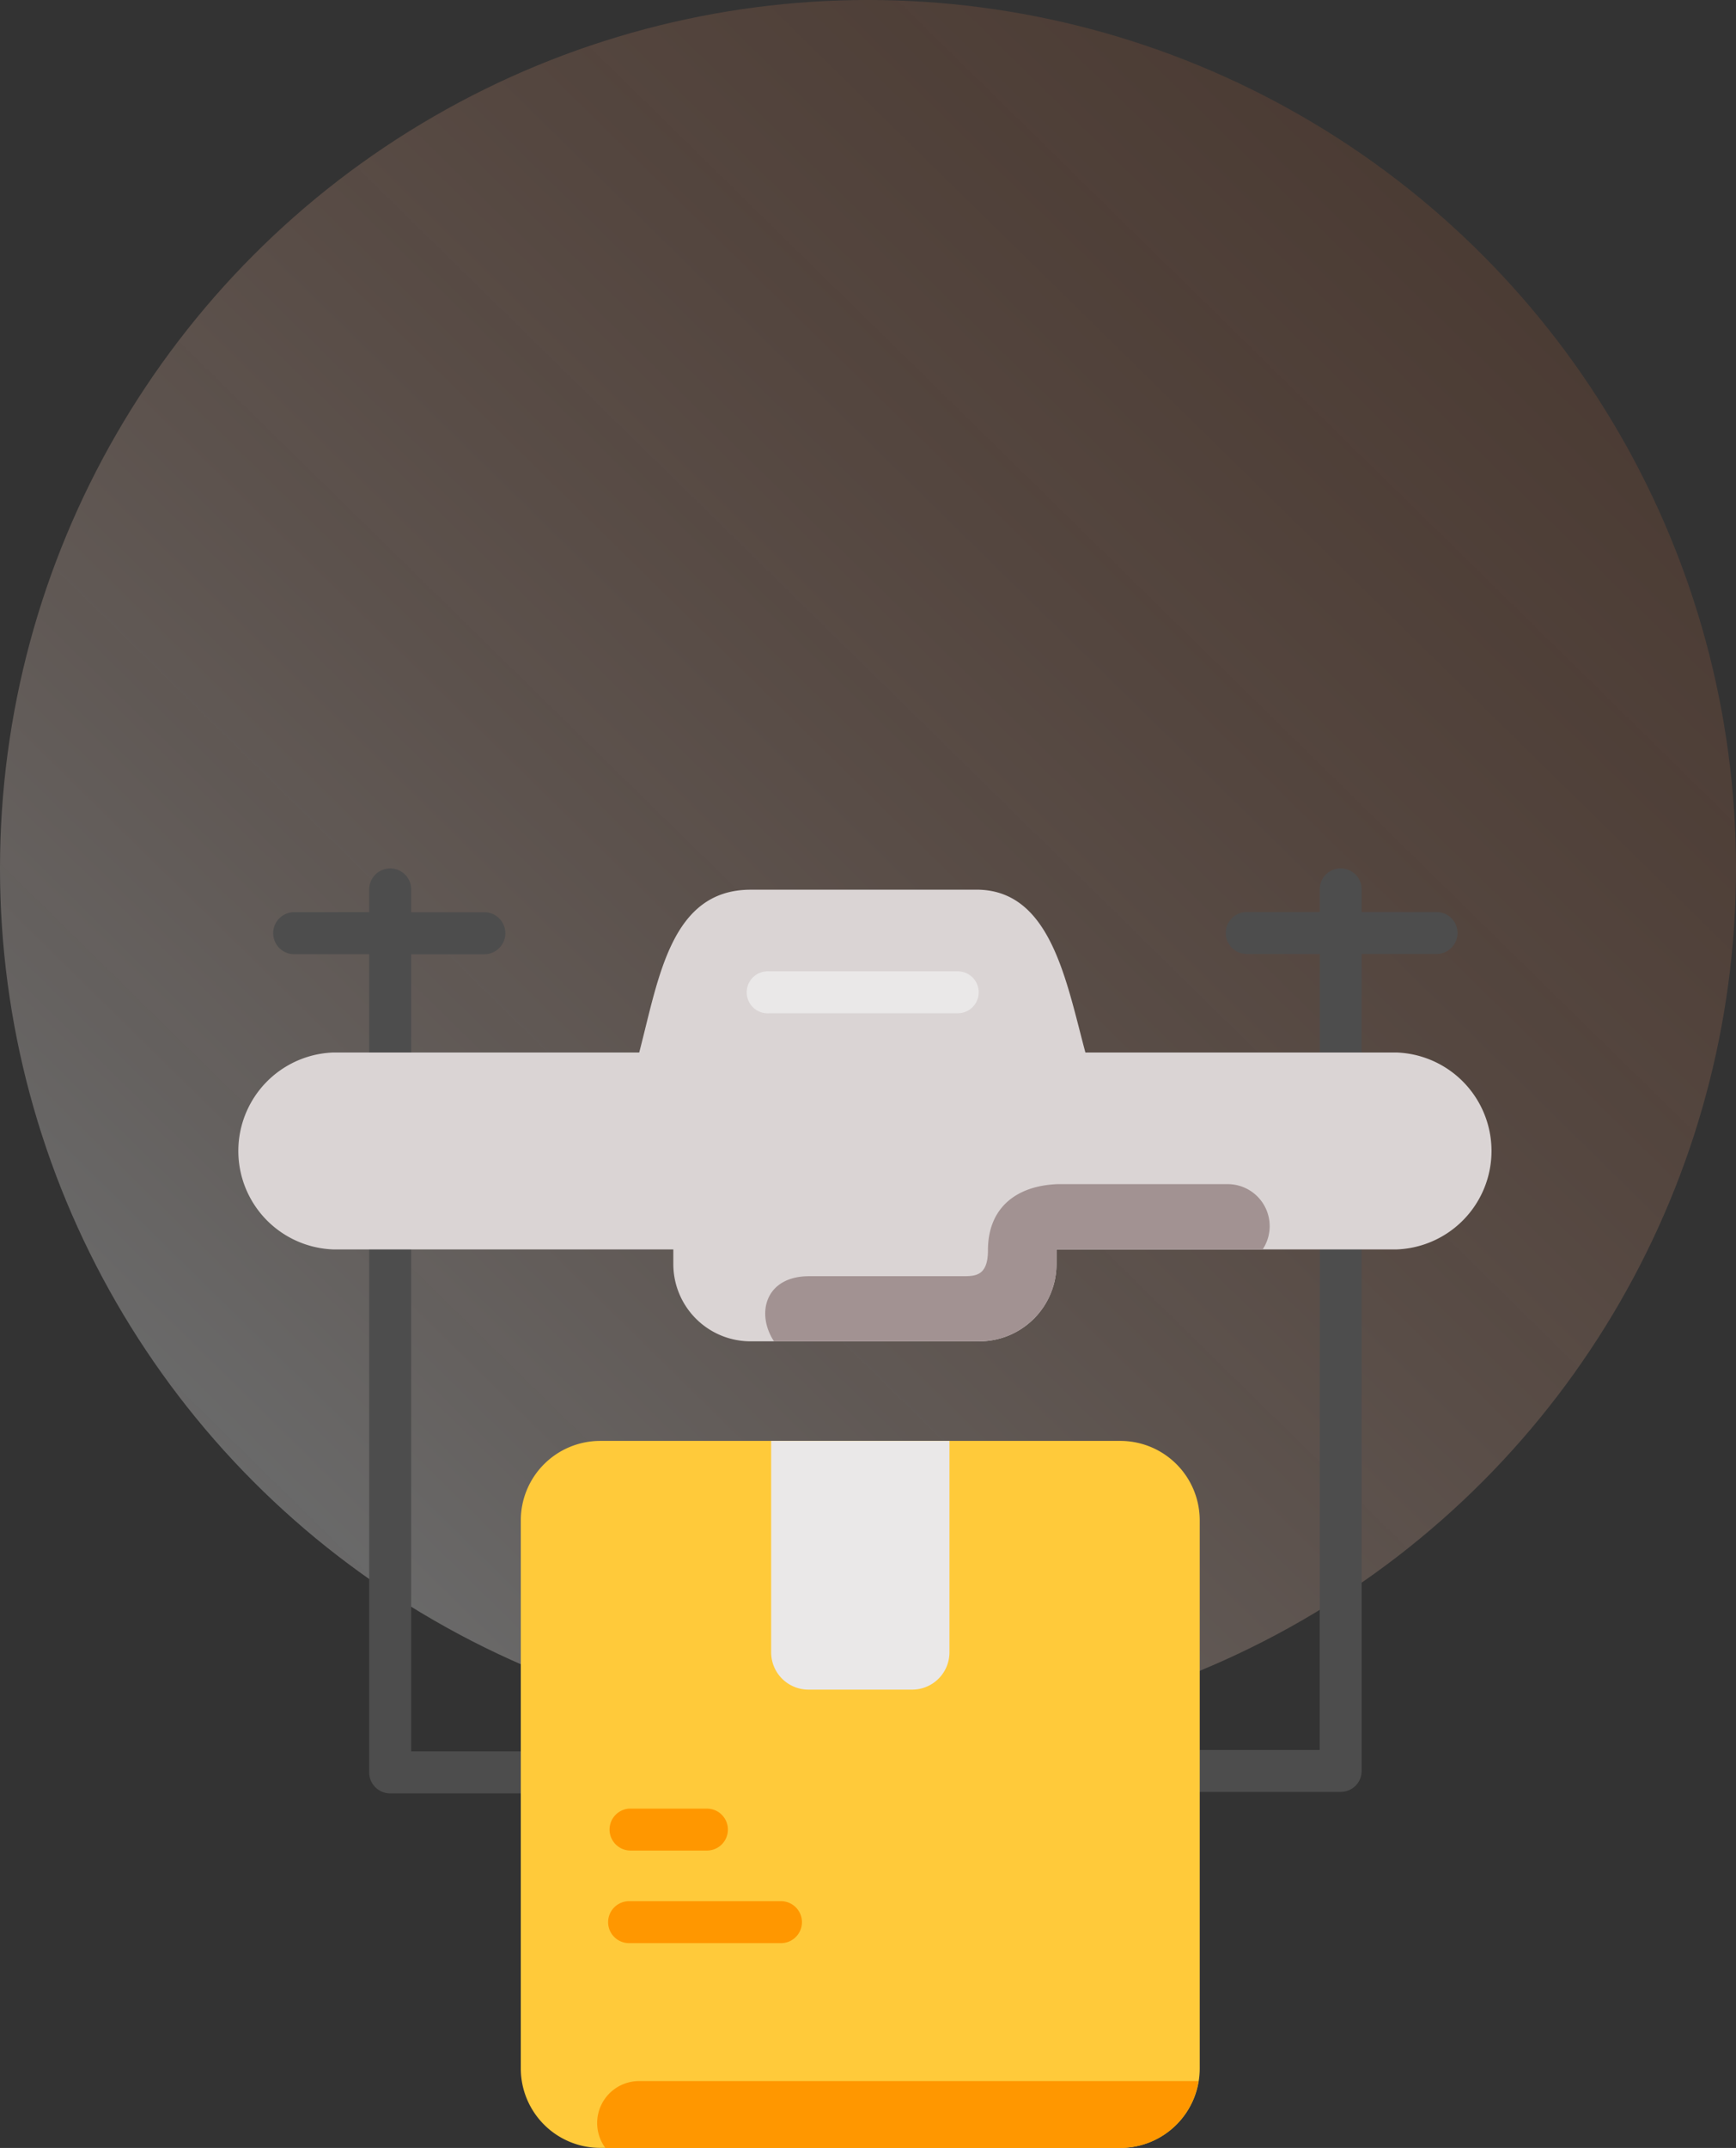 <svg xmlns="http://www.w3.org/2000/svg" xmlns:xlink="http://www.w3.org/1999/xlink" width="104" height="128.625" viewBox="0 0 104 128.625"><rect x="0" y="0" width="104" height="128.625" fill="#333333" stroke="none"/><defs><linearGradient id="a" x1="0.84" y1="0.13" x2="0.14" y2="0.843" gradientUnits="objectBoundingBox"><stop offset="0" stop-color="#f0783d" stop-opacity="0.482"/><stop offset="1" stop-color="#fff"/></linearGradient></defs><g transform="translate(-1292 -907)"><circle cx="52" cy="52" r="52" transform="translate(1292 907)" opacity="0.266" fill="url(#a)"/><g transform="translate(1305.549 678.672)"><g transform="translate(0.53 280.328)"><path d="M22.774,280.328a1.257,1.257,0,0,0-1.28,1.271v1.344H17.12a1.256,1.256,0,1,0,0,2.512h4.374v47.663H14.066a1.256,1.256,0,1,0,0,2.512h8.688a1.257,1.257,0,0,0,1.253-1.251V285.455h4.486a1.256,1.256,0,1,0,0-2.512H24.007V281.6a1.258,1.258,0,0,0-1.234-1.271Z" transform="translate(43.489 -280.328)" fill="#4d4d4d"/><g transform="translate(0 0.004)"><path d="M8,.262A1.26,1.26,0,0,0,6.763,1.535V2.881H2.27a1.258,1.258,0,1,0,0,2.516H6.763v49a1.257,1.257,0,0,0,1.253,1.253h8.7a1.258,1.258,0,1,0,0-2.516H9.279V5.4h4.383a1.258,1.258,0,1,0,0-2.516H9.279V1.535A1.257,1.257,0,0,0,8,.262Z" transform="translate(1.275 -0.262)" fill="#4d4d4d"/><path d="M31.427.53c-4.777,0-5.507,5.255-6.682,9.749H6.426a5.9,5.9,0,0,0,0,11.793H26.788v.865a4.628,4.628,0,0,0,4.638,4.638H45.106a4.628,4.628,0,0,0,4.638-4.638v-.865H70.107a5.9,5.9,0,0,0,0-11.793H51.474C50.32,5.971,49.4.66,45.106.53Z" transform="translate(-0.53 0.743)" fill="#dad4d4"/><path d="M24.706,4.245C22.212,4.351,20.564,5.7,20.564,8.2c0,1.558-.767,1.558-1.526,1.558H9.847c-2.612,0-3.2,2.224-2.1,3.9H20.033a4.628,4.628,0,0,0,4.638-4.638V8.153h12.35a2.516,2.516,0,0,0-2.093-3.909Z" transform="translate(24.543 14.661)" fill="#a29292"/></g><path d="M9.324,287.551H40.461a4.757,4.757,0,0,1,4.768,4.768v32.8a4.757,4.757,0,0,1-4.768,4.768H9.324a4.757,4.757,0,0,1-4.768-4.768v-32.8A4.757,4.757,0,0,1,9.324,287.551Z" transform="translate(12.565 -253.266)" fill="#ffca3a"/><path d="M7.716,287.551v12.655a2.235,2.235,0,0,0,2.241,2.238h6.2a2.235,2.235,0,0,0,2.241-2.238V287.551Z" transform="translate(24.403 -253.265)" fill="#eae8e8"/><path d="M6.867,292.19a1.258,1.258,0,0,0,.121,2.512h4.552a1.256,1.256,0,1,0,0-2.512H6.867Z" transform="translate(16.732 -235.886)" fill="#ff9700"/><path d="M6.914,293.358a1.256,1.256,0,0,0,0,2.512h9.1a1.256,1.256,0,1,0,0-2.512Z" transform="translate(16.694 -231.51)" fill="#ff9700"/><path d="M8.03,295.627a2.512,2.512,0,0,0-2.019,4.005H36.85a4.744,4.744,0,0,0,4.69-4.006Z" transform="translate(16.177 -223.007)" fill="#ff9700"/><path d="M8.606,281.628a1.258,1.258,0,1,0,.13,2.512H20.028a1.256,1.256,0,0,0,0-2.512H8.736A1.211,1.211,0,0,0,8.606,281.628Z" transform="translate(23.269 -275.463)" fill="#eae8e8"/></g></g></g></svg>